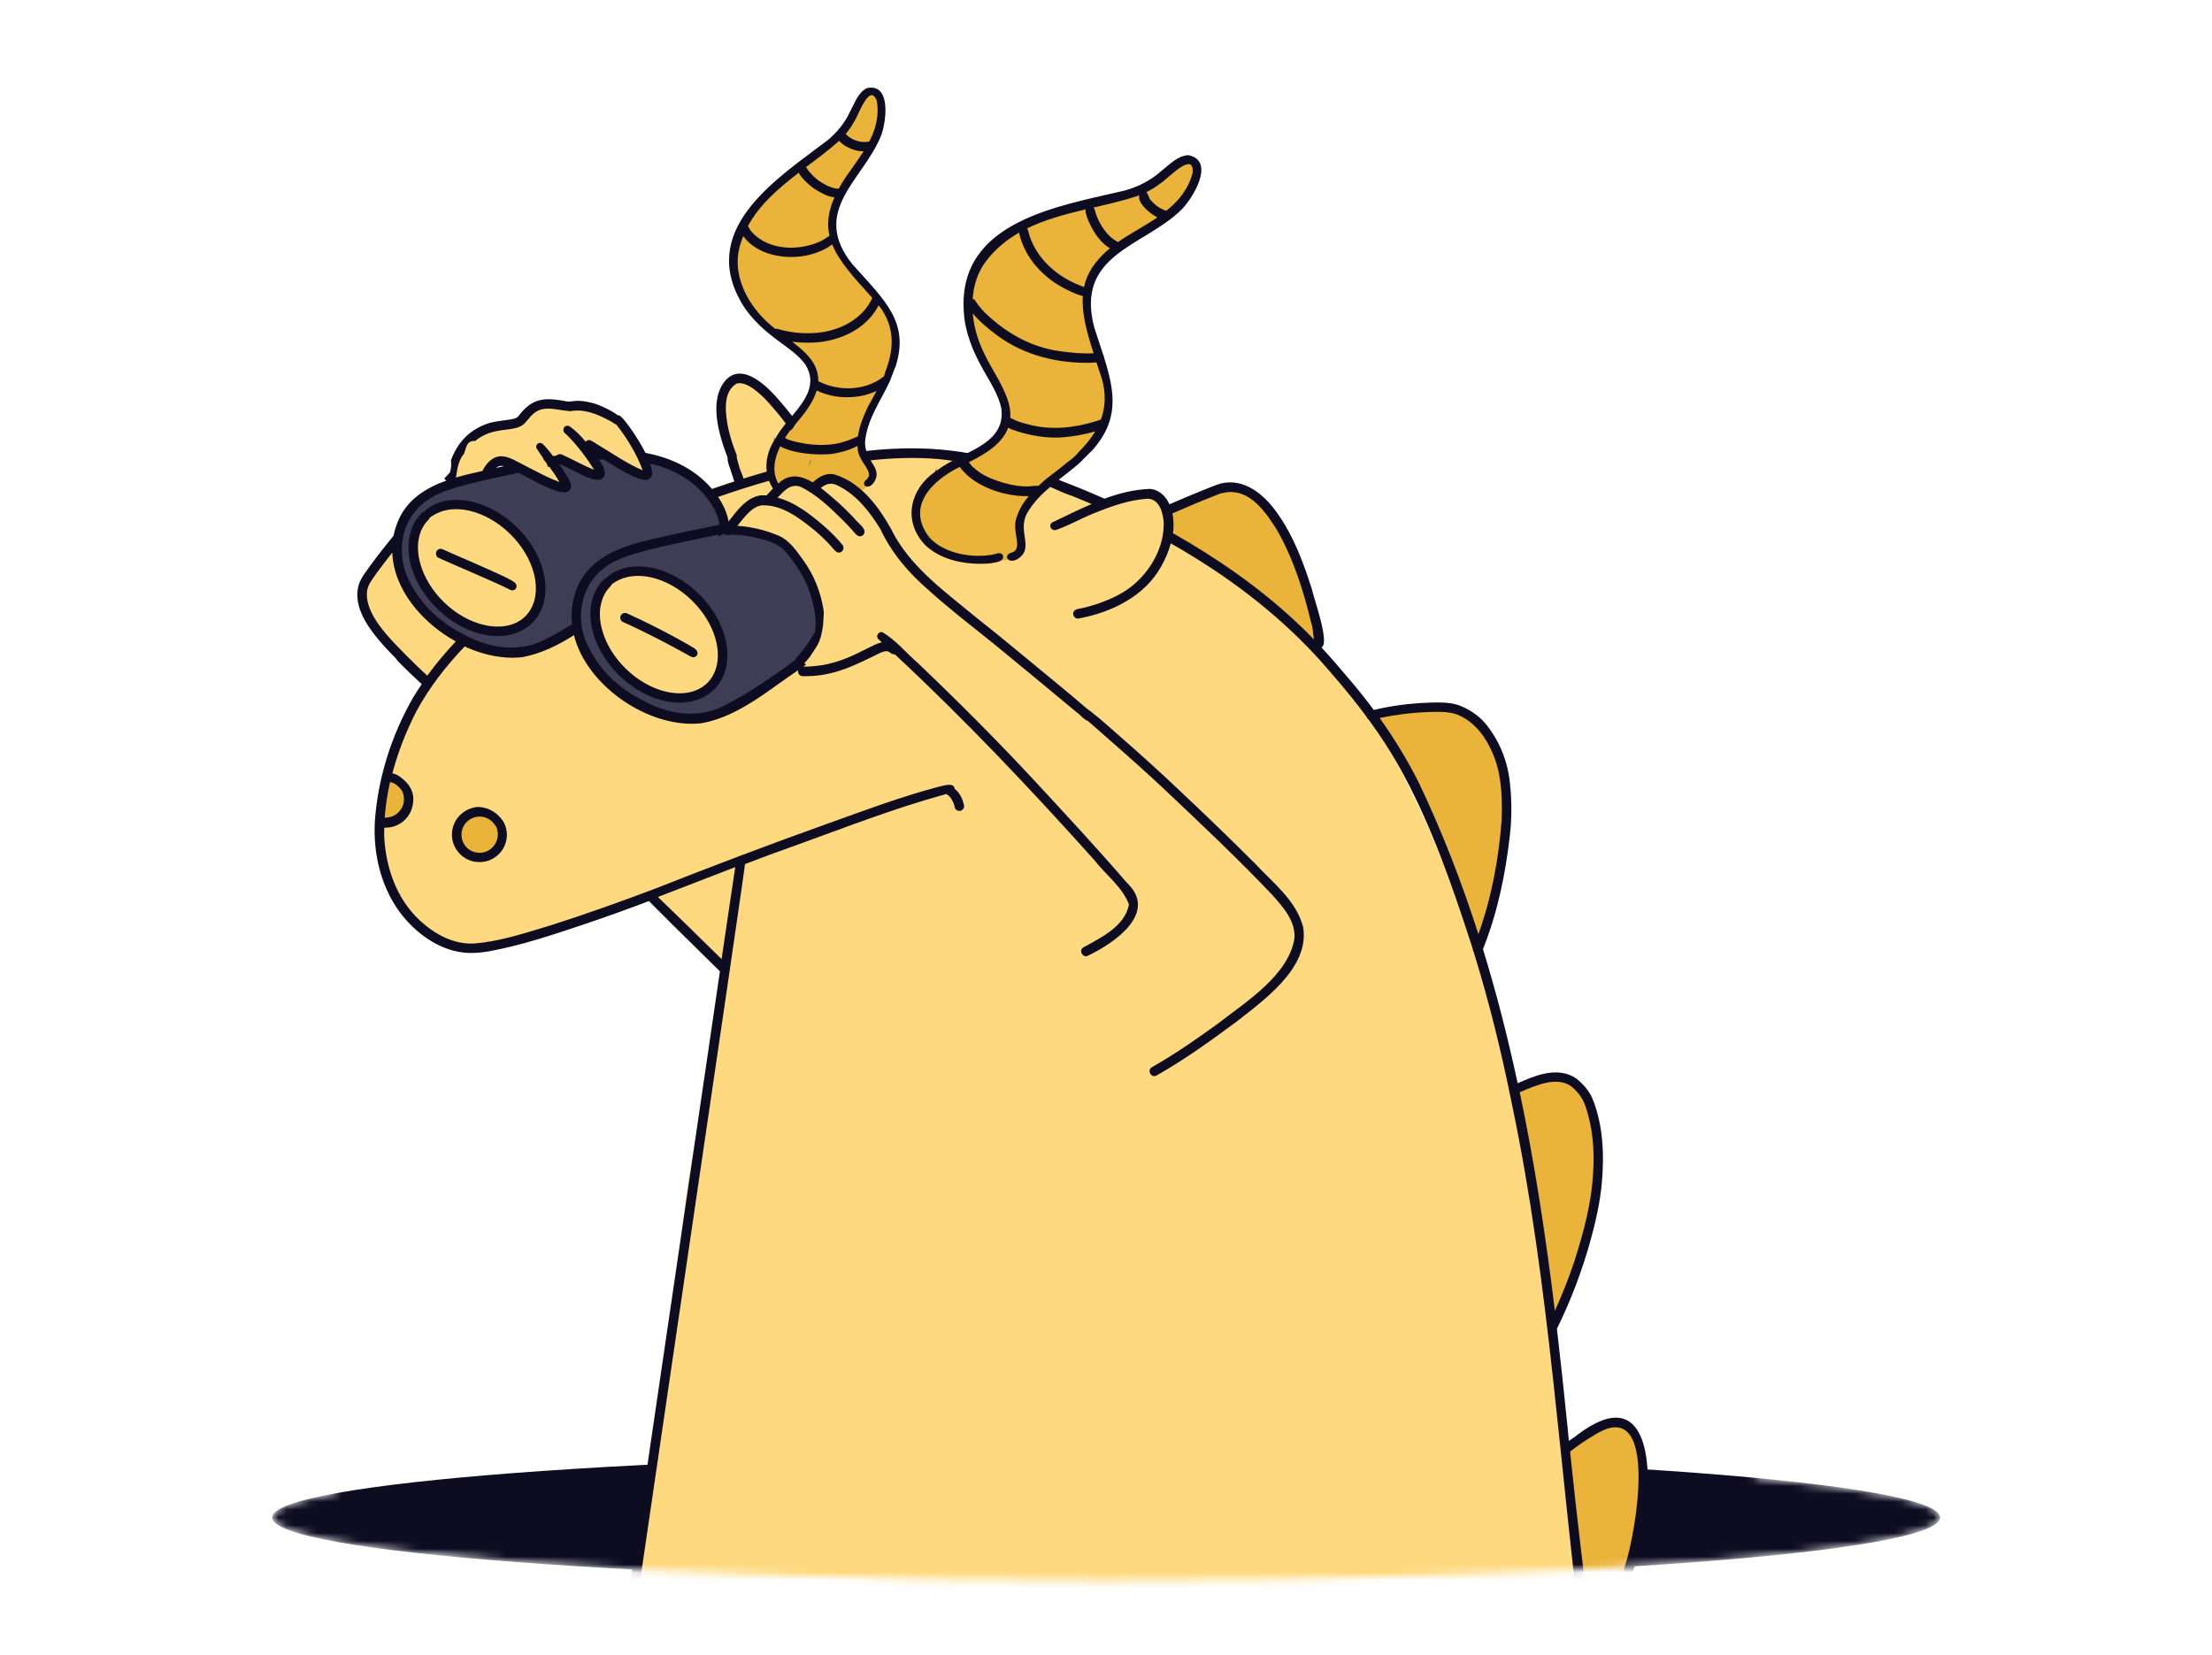 <svg width="282" height="211" viewBox="0 0 282 211" fill="none" xmlns="http://www.w3.org/2000/svg">
    <mask id="mask0_5451_2009" style="mask-type:luminance" maskUnits="userSpaceOnUse" x="34" y="-10" width="214" height="212">
        <path d="M42.801 190.387C42.763 190.168 42.738 189.949 42.738 189.717V-6.221C42.738 -8.287 44.431 -9.977 46.499 -9.977H220.009C222.078 -9.977 223.77 -8.287 223.77 -6.221V188.421C238.513 189.805 247.345 191.557 247.345 193.473C247.345 197.917 199.738 201.522 141.017 201.522C82.297 201.522 34.69 197.917 34.69 193.473C34.69 192.377 37.58 191.338 42.801 190.387Z" fill="white"/>
    </mask>
    <g mask="url(#mask0_5451_2009)">
        <path d="M141.018 201.562C82.294 201.562 34.69 197.958 34.69 193.513C34.69 189.067 82.294 185.464 141.018 185.464C199.741 185.464 247.345 189.067 247.345 193.513C247.345 197.958 199.741 201.562 141.018 201.562Z" fill="#0D0C21"/>
        <path d="M54.215 86.875C53.708 86.687 50.793 83.388 49.872 82.287C45.791 77.204 44.381 75.17 49.646 70.2C50.53 69.781 50.781 70.845 50.9 71.49C51.169 72.541 51.439 73.524 51.877 74.563C52.862 76.704 54.379 78.575 56.297 79.958C56.698 80.259 57.143 80.565 57.613 80.835C57.839 80.922 58.077 81.066 58.202 81.254C58.766 80.622 59.349 80.002 59.957 79.407C57.45 78.481 55.519 76.303 54.184 74.056C52.862 71.84 52.122 68.879 53.407 66.488C54.391 64.73 56.673 64.486 58.497 64.548C61.223 64.748 63.461 64.799 68.557 72.522C72.306 69.931 75.477 68.304 79.533 66.238C83.256 64.429 87.268 63.365 91.198 62.113C92.295 61.782 93.379 61.419 94.464 61.062C94.257 60.674 94.188 60.142 94.044 59.672C93.354 57.225 92.182 54.865 92.201 52.274C92.151 50.653 92.972 48.155 95.015 48.593C97.002 49.313 99.29 51.779 100.594 53.444C100.813 53.801 101.252 54.12 101.171 54.583C101.083 55.034 100.481 55.178 100.18 54.84C99.271 56.042 98.632 57.413 98.156 58.846C98.03 59.253 97.88 59.672 97.679 60.048C99.058 59.647 100.45 59.303 101.873 59.078C106.731 58.427 113.97 57.431 118.878 57.757C121.599 58.064 121.994 58.996 124.601 59.816C127.083 60.517 129.34 61.982 131.847 62.545C134.869 61.118 136.617 63.221 139.507 63.734C140.435 63.928 141.494 63.953 142.459 63.897C144.058 63.809 146.684 62.251 148.007 63.509C149.166 64.504 148.383 66.895 148.84 68.228C149.122 68.804 149.824 68.923 150.332 69.236C152.432 70.388 154.331 71.871 156.231 73.33C162.668 78.475 169.174 83.783 174.013 90.518C177.279 95.031 179.548 100.151 181.943 105.152C184.701 111.549 187.202 118.071 189.145 124.768C190.411 129.331 196.698 153.923 198.14 173.671C199.644 185.72 201.437 197.738 202.22 209.862C202.785 215.62 77.696 225.222 77.897 224.302C79.733 214.488 80.592 204.517 82.473 194.708C81.94 194.245 82.316 192.593 82.347 191.898C82.717 188.274 83.212 184.662 83.839 181.076C84.754 176.388 85.538 171.681 86.277 166.968C86.202 166.623 86.215 166.217 86.246 165.929C86.309 164.62 86.415 163.312 86.503 162.004C86.967 154.261 88.296 146.594 89.938 139.02C91.417 132.054 92.74 122.139 92.401 122.502C91.355 123.46 89.054 120.349 88.264 119.66C86.929 118.233 85.469 116.919 84.203 115.429C82.178 113.051 75.879 116.587 71.466 117.833C68.081 118.847 58.842 123.253 53.551 118.114C51.163 115.799 49.326 112.819 48.618 109.583C47.966 106.003 48.493 102.329 49.558 98.861C49.558 97.384 52.567 89.216 54.197 86.875H54.215Z" fill="#FED980"/>
        <path d="M81.846 60.104C81.301 60.311 80.787 59.841 80.304 59.647C79.489 59.234 78.668 58.827 77.872 58.389C77.809 58.351 77.759 58.308 77.715 58.264C76.744 57.732 75.81 57.093 74.863 56.561C75.001 57.1 75.465 57.719 75.503 58.295C75.597 58.376 75.678 58.483 75.728 58.62C76.142 59.121 76.167 59.929 75.384 60.004C74.293 59.854 73.284 59.284 72.243 58.927C72.143 58.883 72.061 58.827 72.005 58.764C71.573 58.571 71.159 58.376 70.77 58.251C70.789 58.883 71.253 59.403 71.272 60.035C71.272 60.11 71.272 60.173 71.253 60.242C71.378 60.398 71.504 60.561 71.598 60.742C71.798 61.174 71.472 61.681 71.002 61.694C70.288 61.681 69.636 61.306 68.965 61.08C67.924 60.692 66.903 60.242 65.925 59.722C65.68 59.584 65.593 59.372 65.612 59.165C64.828 58.827 64.038 58.52 63.205 58.345C61.706 59.303 62.126 60.655 59.519 61.318C56.949 61.625 58.058 57.732 59.005 56.636C60.196 55.09 62.358 55.178 64.126 54.583C64.985 54.302 65.812 53.92 66.564 53.413C67.58 52.687 68.595 51.81 69.924 51.836C70.626 51.81 71.322 51.892 72.024 51.904C72.663 52.023 73.81 51.61 74.036 52.455C74.381 51.948 75.095 52.174 75.591 52.286C77.552 52.768 79.207 54.026 80.48 55.553C81.163 56.261 82.341 57.932 81.89 58.777C82.26 59.146 82.404 59.847 81.852 60.104H81.846Z" fill="#FED980"/>
        <path d="M182.569 95.488C182.093 95.857 181.429 95.037 181.93 94.661C182.413 94.273 183.052 95.112 182.569 95.488Z" fill="#FED980"/>
        <path d="M75.333 77.617C75.935 77.029 76.167 76.165 76.643 75.477C77.151 74.632 77.815 73.849 78.68 73.361C79.508 72.867 80.636 72.867 81.526 72.892C85.362 72.923 89.274 75.433 91.129 78.732C91.844 80.058 92.358 81.598 92.107 83.119C91.787 84.715 91.236 86.387 90.082 87.576C88.96 88.665 87.205 88.383 85.763 88.427H85.82C82.303 88.44 78.981 86.387 77.257 83.376C76.286 81.586 76.355 79.389 75.333 77.624V77.617ZM53.608 74.313C52.924 72.954 52.724 71.339 52.686 69.875C52.83 68.003 53.789 66.032 55.513 65.155C57.481 64.198 59.895 64.31 61.838 65.268C63.649 66.182 65.492 67.252 66.739 68.886C67.999 70.732 68.858 72.91 68.664 75.176C68.651 75.909 68.432 76.685 68.695 77.392C66.42 79.038 66.031 80.559 62.791 80.359C60.114 80.278 58.039 78.707 56.134 77.067C55.2 76.253 54.234 75.408 53.614 74.313H53.608ZM52.36 64.88C50.718 67.158 50.329 70.15 50.962 72.848C51.821 75.777 53.783 78.344 56.234 80.146C58.835 82.093 62.057 83.651 65.392 83.151C67.51 82.838 69.535 82.08 71.459 81.16C71.904 80.947 72.374 80.716 72.738 80.371C73.039 80.052 73.24 79.727 73.359 79.414C73.522 81.054 74.656 82.894 75.377 84.058C78.254 88.59 83.444 91.907 88.941 91.413C91.48 91.231 93.705 89.892 95.799 88.558C97.598 87.432 99.365 86.255 101.02 84.922C102.606 83.726 103.998 82.105 104.317 80.09C104.637 77.373 103.759 74.607 102.274 72.347C101.478 71.114 100.581 69.919 99.372 69.067C96.701 67.121 93.198 67.446 90.189 68.31C88.177 68.805 86.114 69.074 84.096 69.543C81.977 70.094 79.765 70.482 77.784 71.446C76.223 72.222 73.797 75.583 73.954 77.311C73.697 77.605 73.534 77.93 73.44 78.281C73.44 78.256 73.428 78.231 73.421 78.212C73.848 76.434 74.324 74.763 75.383 73.249C75.809 72.541 76.455 72.009 77.189 71.646C79.646 70.544 82.253 69.825 84.811 68.986C86.434 68.51 87.945 68.216 89.575 67.903C90.195 67.79 90.816 67.665 91.436 67.578C91.587 67.559 91.743 67.534 91.862 67.434C92.069 67.277 92.132 66.971 92.019 66.739C92.013 66.557 91.975 66.376 91.938 66.219C91.336 63.91 89.643 62.026 87.688 60.73C86.49 59.948 85.237 59.178 83.87 58.733C83.501 58.664 83.074 58.715 82.842 59.046C82.542 59.459 82.786 59.992 82.635 60.436C81.194 60.567 79.276 59.253 77.985 58.614C77.496 58.32 76.769 57.863 76.311 58.445C75.546 59.309 78.336 61.368 75.922 60.624C74.543 60.135 73.403 59.466 72.099 58.909C71.528 58.514 70.695 58.921 71.002 59.654C71.459 60.436 72.726 61.068 72.732 62.051C71.942 62.67 70.883 61.85 70.062 61.619C68.588 61.112 67.166 60.342 65.611 60.123C63.474 60.06 61.411 60.855 59.368 61.394C56.917 62.195 54.084 62.808 52.379 64.886L52.36 64.88Z" fill="#3F3D56"/>
        <path d="M86.29 74.995C86.979 74.788 87.945 75.978 88.415 76.428C89.643 77.104 90.157 78.631 90.728 79.839C92.602 83.939 91.662 88.202 86.685 88.928C81.933 89.873 75.784 83.238 75.841 78.688C76.01 72.648 82.178 71.239 86.29 74.989V74.995Z" fill="#FED980"/>
        <path d="M62.27 65.644C63.455 66.201 64.439 67.096 65.323 68.041C65.799 68.348 66.119 68.842 66.432 69.299C66.671 69.587 66.896 69.888 67.122 70.188C67.247 70.363 67.279 70.582 67.21 70.77C68.244 73.155 69.046 76.316 67.692 78.713C66.746 80.109 64.947 80.622 63.336 80.678C61.029 80.76 59.048 79.264 57.318 77.906C53.852 75.22 50.749 70.025 53.833 65.951C55.996 63.516 59.681 64.48 62.27 65.644Z" fill="#FED980"/>
        <path d="M199.983 185.276C200.008 185.195 200.045 185.113 200.108 185.032C202.032 183.354 205.599 179.937 207.937 182.703C209.191 184.243 209.485 186.34 209.667 188.255C209.968 191.804 209.197 195.322 208.031 198.658C207.103 201.431 206.013 204.141 204.96 206.864C204.809 207.246 204.665 207.621 204.508 208.003C204.301 208.404 204.239 208.973 203.806 209.199C203.744 209.23 203.675 209.242 203.612 209.249C203.631 210.037 203.555 210.707 203.242 210.882C203.148 210.932 203.06 210.957 202.979 210.957C202.628 210.957 202.358 210.563 202.415 210.194C202.415 209.499 202.383 208.804 202.321 208.11C201.957 204.204 201.28 200.336 200.96 196.43C200.754 194.358 200.515 192.292 200.296 190.221C200.158 188.844 200.02 187.467 199.926 186.083C199.882 185.814 199.87 185.507 199.989 185.282L199.983 185.276Z" fill="#EAB339"/>
        <path d="M193.959 138.795C194.868 138.432 195.808 138.125 196.779 137.956C198.184 137.737 199.813 137.593 200.973 138.582C203.436 140.798 204.232 144.366 204.326 147.558C204.207 152.177 202.715 156.647 201.249 160.984C200.754 162.405 200.265 163.826 199.744 165.234C199.381 165.985 199.287 167.106 198.422 167.462C198.359 167.475 198.296 167.481 198.24 167.481C197.149 167.481 197.438 165.084 197.287 164.302C197.143 162.023 196.974 159.745 196.566 157.498C195.958 154.118 195.432 150.725 194.742 147.364C194.285 144.898 193.633 142.444 193.382 139.947C192.874 139.421 193.426 138.92 193.971 138.783L193.959 138.795Z" fill="#EAB339"/>
        <path d="M177.298 90.743C178.928 90.368 180.651 90.349 182.319 90.455C186.048 90.537 188.806 92.051 190.511 95.425C193.996 102.01 191.621 112.45 189.151 119.129C188.888 119.423 188.649 119.542 188.436 119.542C187.49 119.542 186.995 117.157 186.725 116.387C186.418 115.304 186.123 114.221 185.76 113.151C183.115 105.865 180.05 98.667 175.655 92.245C175.399 92.195 175.242 91.939 175.229 91.695C175.279 90.856 176.684 90.95 177.298 90.731V90.743Z" fill="#EAB339"/>
        <path d="M149.129 65.769C149.53 65.024 150.514 64.73 151.185 64.254C152.457 63.503 153.824 62.839 155.272 62.539C156.977 62.27 158.675 63.008 160.054 63.96C162.129 65.312 163.521 67.421 164.486 69.662C165.232 71.439 169.112 80.428 167.946 81.636C167.808 81.748 167.652 81.798 167.495 81.798C166.536 81.798 165.295 80.002 164.637 79.508C162.493 77.404 160.073 75.439 157.641 73.662C155.335 71.959 152.859 70.513 150.32 69.186C149.731 68.898 149.261 68.422 148.985 67.828C148.772 67.227 148.233 66.031 149.129 65.775V65.769Z" fill="#EAB339"/>
        <path d="M123.993 57.901C125.171 57.256 126.344 56.58 127.296 55.623C130.919 52.03 125.635 46.897 124.256 43.361C122.388 39.524 122.589 34.147 126.287 31.475C126.506 31.312 126.732 31.155 126.958 30.999C127.202 30.767 127.453 30.542 127.723 30.335C129.728 28.802 132.211 28.057 134.58 27.275C136.348 26.799 138.078 26.142 139.883 25.854C140.102 25.829 140.372 25.797 140.566 25.948C140.61 25.979 140.648 26.017 140.679 26.06C140.98 25.973 141.274 25.879 141.575 25.785C143.92 25.134 146.214 24.245 148.163 22.756C148.752 22.317 149.316 21.854 149.868 21.378C150.263 21.09 150.608 20.621 151.09 20.502C151.88 19.889 152.319 21.166 152.281 21.798C152.476 24.37 150.42 26.198 148.558 27.631C146.822 28.971 145.073 30.285 143.255 31.518C140.416 33.171 137.896 35.668 138.372 39.236C139.331 46.997 145.261 53.069 136.855 59.109C135.188 60.386 133.577 61.719 132.135 63.259C130.719 64.586 129.835 66.251 129.847 68.229C129.866 70.538 130.029 71.214 127.422 71.54C126.732 71.627 126.036 71.677 125.341 71.677C124.532 71.677 123.73 71.609 122.94 71.433C121.21 71.027 119.611 70.119 118.314 68.93C116.471 67.465 116.327 64.73 117.618 62.858C119.116 60.561 121.686 59.253 123.999 57.913L123.993 57.901Z" fill="#EAB339"/>
        <path d="M99.509 23.481C101.703 21.14 104.75 19.82 106.906 17.422C107.752 16.509 108.341 15.495 108.899 14.368C109.2 13.761 109.501 13.154 109.933 12.628C110.19 12.352 110.441 11.952 110.842 11.902C111.795 11.101 112.309 12.797 112.34 13.535C112.51 15.438 111.632 17.228 110.736 18.849C109.244 21.629 107.226 24.389 106.273 27.468C105.602 29.734 106.755 32.044 108.153 33.784C110.673 36.676 114.29 39.636 113.995 43.849C113.619 47.479 111.745 50.696 110.36 54.008C109.977 54.915 110.04 55.923 110.178 56.88C110.266 58.026 110.93 59.027 111.037 60.16C111.074 60.974 110.849 61.894 110.153 62.382C109.858 62.595 109.589 62.683 109.332 62.683C108.755 62.683 108.241 62.251 107.721 61.825C107.119 61.331 106.498 60.83 105.746 60.999C105.119 61.074 104.612 61.481 104.022 61.656C103.602 61.756 103.233 61.569 102.863 61.381C102.499 61.193 102.136 61.012 101.709 61.105C101.033 61.199 100.506 61.7 99.842 61.794C97.673 61.606 98.387 58.652 99.014 57.319C99.773 55.835 100.669 54.414 101.628 53.056C103.345 50.753 105.207 48.017 102.819 45.426C101.39 43.686 99.19 42.854 97.635 41.232C94.915 38.679 92.552 34.785 93.674 30.948C94.576 27.775 97.29 25.722 99.509 23.462V23.481Z" fill="#EAB339"/>
        <path d="M61.8 103.593C61.944 103.605 62.076 103.68 62.17 103.787C62.947 103.668 63.449 104.594 63.731 105.189C64.452 106.697 63.988 108.869 62.276 109.445C62.07 109.502 61.863 109.527 61.65 109.527C60.534 109.527 59.424 108.788 58.848 107.868C58.472 107.173 58.284 106.322 58.516 105.546C58.948 104.2 60.421 103.386 61.8 103.593Z" fill="#EAB339"/>
        <path d="M48.938 102.842C48.982 102.11 49.076 101.384 49.189 100.664C49.208 100.526 49.277 100.407 49.364 100.313C49.07 100.126 49.089 99.656 49.396 99.481C50.198 99.162 51.107 100.113 51.508 100.733C52.392 102.085 52.198 104.57 50.386 105.002C50.305 105.014 50.223 105.02 50.148 105.02C49.101 105.02 48.832 103.725 48.938 102.836V102.842Z" fill="#EAB339"/>
        <path d="M103.327 58.89C103.252 59.116 103.183 59.341 103.108 59.566C103.176 59.285 103.252 59.003 103.327 58.721C103.346 58.721 103.365 58.715 103.383 58.709C103.365 58.759 103.352 58.809 103.333 58.859C103.333 58.859 103.333 58.871 103.333 58.878V58.89H103.327Z" fill="#0D0C21"/>
        <path d="M75.891 68.68C75.891 68.68 75.873 68.692 75.866 68.692C75.879 68.692 75.885 68.68 75.897 68.673L75.891 68.68Z" fill="#0D0C21"/>
        <path d="M75.904 68.673C75.904 68.673 75.892 68.679 75.886 68.685C75.886 68.685 75.891 68.685 75.898 68.685L75.904 68.673Z" fill="#0D0C21"/>
        <path d="M62.59 109.621C62.132 109.834 61.631 109.934 61.136 109.934C60.885 109.934 60.628 109.909 60.377 109.859H60.371C60.371 109.859 60.352 109.859 60.339 109.852C60.252 109.834 60.139 109.802 60.026 109.765C59.581 109.615 59.167 109.383 58.816 109.076C58.446 108.751 58.158 108.363 57.945 107.918C57.826 107.668 57.738 107.399 57.682 107.13C57.475 106.066 57.757 104.908 58.497 104.1C58.866 103.693 59.312 103.368 59.825 103.161C60.239 102.999 60.69 102.873 61.136 102.911C63.242 103.08 64.176 104.764 64.251 104.92C64.577 105.571 64.702 106.322 64.57 107.042C64.47 107.587 64.263 108.106 63.925 108.544C63.574 109.007 63.116 109.377 62.583 109.621H62.59ZM63.423 105.928C63.398 105.822 63.373 105.715 63.342 105.615C63.166 105.189 62.772 104.801 62.69 104.726C62.615 104.657 62.533 104.595 62.452 104.538C62.377 104.488 62.295 104.438 62.207 104.394C62.113 104.351 62.019 104.307 61.925 104.269C61.819 104.232 61.718 104.2 61.612 104.182C61.512 104.163 61.411 104.15 61.311 104.138C61.211 104.138 61.11 104.132 61.01 104.138C60.904 104.144 60.803 104.157 60.703 104.175C60.609 104.194 60.515 104.219 60.421 104.25C60.321 104.282 60.227 104.326 60.133 104.369C60.051 104.413 59.97 104.457 59.888 104.507C59.807 104.563 59.725 104.62 59.65 104.682C59.575 104.751 59.499 104.82 59.424 104.895C59.362 104.964 59.299 105.039 59.249 105.114C59.192 105.202 59.136 105.29 59.086 105.383C59.042 105.471 59.004 105.559 58.967 105.653C58.935 105.753 58.904 105.853 58.879 105.953C58.86 106.059 58.841 106.16 58.835 106.266C58.829 106.372 58.829 106.473 58.835 106.579C58.841 106.679 58.854 106.779 58.873 106.879C58.892 106.979 58.923 107.08 58.954 107.186C58.986 107.274 59.017 107.355 59.054 107.436C59.098 107.53 59.148 107.618 59.205 107.712C59.261 107.793 59.318 107.868 59.38 107.943C59.443 108.012 59.512 108.081 59.581 108.15C59.656 108.219 59.731 108.281 59.813 108.338C59.894 108.394 59.976 108.444 60.057 108.488C60.151 108.538 60.245 108.576 60.346 108.613C60.446 108.651 60.546 108.676 60.647 108.701C60.747 108.72 60.847 108.738 60.954 108.745C61.06 108.751 61.173 108.751 61.28 108.745C61.38 108.738 61.48 108.726 61.581 108.707C61.681 108.688 61.775 108.663 61.875 108.632C61.963 108.601 62.057 108.563 62.138 108.526C62.226 108.482 62.314 108.432 62.402 108.375C62.477 108.325 62.552 108.269 62.621 108.213C62.703 108.137 62.784 108.062 62.859 107.981C62.928 107.906 62.991 107.825 63.047 107.743C63.104 107.662 63.154 107.574 63.204 107.486C63.248 107.393 63.292 107.299 63.329 107.205C63.361 107.105 63.386 107.005 63.411 106.911C63.43 106.804 63.448 106.692 63.461 106.585C63.461 106.472 63.467 106.366 63.461 106.253C63.455 106.147 63.436 106.047 63.423 105.94V105.928Z" fill="#0D0C21"/>
        <path d="M53.883 75.383C52.95 73.956 52.279 72.322 52.116 70.62C52.009 69.549 52.103 68.448 52.479 67.434C52.761 66.683 53.194 65.982 53.764 65.418C53.852 65.331 53.959 65.281 54.065 65.256C54.184 65.13 54.316 65.018 54.454 64.911C54.924 64.542 55.463 64.273 56.027 64.079C57.908 63.447 60.02 63.76 61.819 64.504C63.587 65.243 65.16 66.395 66.445 67.803C66.445 67.803 66.457 67.816 66.464 67.822C66.47 67.834 66.483 67.841 66.489 67.853C66.658 68.041 66.834 68.248 67.003 68.454C68.137 69.875 68.996 71.54 69.366 73.324C69.736 75.108 69.567 77.048 68.545 78.594C67.849 79.645 66.802 80.397 65.611 80.785C64.533 81.141 63.374 81.192 62.252 81.029C61.832 80.966 61.412 80.879 61.01 80.766C59.707 80.397 58.472 79.777 57.369 78.995C55.996 78.018 54.811 76.791 53.89 75.383H53.883ZM59.857 79.051C60.264 79.239 60.684 79.401 61.111 79.533C61.456 79.639 61.806 79.721 62.157 79.79C62.508 79.846 62.859 79.883 63.211 79.902C63.493 79.908 63.769 79.902 64.05 79.877C64.289 79.852 64.527 79.815 64.759 79.764C64.972 79.714 65.185 79.652 65.392 79.577C65.586 79.508 65.768 79.427 65.95 79.333C66.113 79.245 66.269 79.151 66.42 79.051C66.564 78.951 66.702 78.838 66.834 78.719C66.965 78.6 67.091 78.469 67.203 78.337C67.323 78.193 67.442 78.043 67.542 77.88C67.642 77.718 67.742 77.549 67.824 77.374C67.912 77.179 67.993 76.979 68.062 76.773C68.131 76.547 68.188 76.316 68.231 76.084C68.275 75.827 68.3 75.564 68.313 75.302C68.319 75.001 68.313 74.701 68.288 74.4C68.257 74.056 68.2 73.718 68.125 73.38C68.037 73.011 67.93 72.641 67.799 72.285C67.648 71.878 67.473 71.484 67.279 71.102C67.053 70.676 66.802 70.257 66.533 69.862C66.232 69.43 65.906 69.024 65.555 68.629C65.185 68.229 64.796 67.847 64.383 67.49C63.981 67.152 63.562 66.839 63.123 66.551C62.697 66.276 62.258 66.032 61.8 65.813C61.386 65.619 60.954 65.45 60.522 65.312C60.145 65.199 59.769 65.105 59.387 65.037C59.067 64.987 58.748 64.949 58.422 64.936C58.121 64.924 57.82 64.936 57.525 64.961C57.281 64.987 57.036 65.024 56.798 65.08C56.579 65.13 56.359 65.199 56.146 65.274C55.946 65.35 55.751 65.437 55.563 65.531C55.363 65.637 55.168 65.75 54.98 65.882C54.911 65.925 54.849 65.975 54.78 66.025C54.755 66.113 54.705 66.201 54.636 66.27C54.554 66.351 54.479 66.432 54.404 66.514C54.278 66.658 54.166 66.814 54.059 66.971C53.952 67.133 53.858 67.309 53.771 67.484C53.677 67.684 53.595 67.891 53.532 68.104C53.464 68.329 53.413 68.554 53.37 68.786C53.326 69.036 53.3 69.293 53.288 69.549C53.282 69.85 53.288 70.157 53.313 70.457C53.351 70.795 53.401 71.127 53.476 71.459C53.564 71.828 53.67 72.191 53.796 72.548C53.953 72.973 54.134 73.38 54.341 73.781C54.567 74.206 54.811 74.613 55.081 75.007C55.375 75.433 55.701 75.84 56.046 76.222C56.416 76.629 56.811 77.004 57.224 77.361C57.638 77.711 58.077 78.037 58.535 78.331C58.961 78.6 59.4 78.844 59.851 79.057L59.857 79.051Z" fill="#0D0C21"/>
        <path d="M77.251 73.743C77.37 73.618 77.502 73.505 77.64 73.399C78.11 73.03 78.649 72.76 79.213 72.567C81.094 71.934 83.206 72.247 85.005 72.992C86.773 73.731 88.346 74.882 89.631 76.291C89.631 76.291 89.644 76.303 89.65 76.309C89.662 76.322 89.669 76.328 89.675 76.341C89.844 76.529 90.02 76.735 90.189 76.942C91.323 78.362 92.182 80.028 92.552 81.811C92.922 83.595 92.752 85.536 91.731 87.082C91.035 88.133 89.988 88.884 88.797 89.272C87.719 89.629 86.56 89.679 85.438 89.516C85.018 89.454 84.598 89.366 84.197 89.254C82.893 88.884 81.658 88.265 80.555 87.482C79.182 86.506 77.997 85.279 77.076 83.871C76.142 82.444 75.471 80.81 75.308 79.107C75.202 78.037 75.296 76.935 75.672 75.921C75.954 75.17 76.386 74.469 76.957 73.906C77.044 73.818 77.151 73.768 77.258 73.743H77.251ZM76.555 77.28C76.518 77.53 76.487 77.787 76.48 78.043C76.474 78.344 76.48 78.65 76.505 78.951C76.537 79.289 76.593 79.621 76.668 79.952C76.756 80.322 76.863 80.685 76.988 81.041C77.145 81.467 77.326 81.88 77.533 82.281C77.759 82.706 78.004 83.113 78.279 83.508C78.574 83.933 78.9 84.34 79.245 84.722C79.614 85.129 80.009 85.504 80.423 85.861C80.837 86.212 81.275 86.537 81.733 86.831C82.159 87.1 82.598 87.344 83.049 87.557C83.457 87.745 83.877 87.908 84.303 88.039C84.648 88.146 84.999 88.227 85.35 88.296C85.701 88.352 86.052 88.39 86.403 88.409C86.685 88.415 86.961 88.409 87.243 88.383C87.481 88.359 87.719 88.321 87.951 88.271C88.164 88.221 88.377 88.158 88.584 88.083C88.779 88.014 88.96 87.933 89.142 87.839C89.305 87.751 89.462 87.657 89.612 87.557C89.756 87.457 89.894 87.344 90.032 87.226C90.164 87.107 90.289 86.975 90.402 86.844C90.521 86.7 90.64 86.55 90.74 86.387C90.847 86.224 90.941 86.055 91.022 85.88C91.11 85.686 91.192 85.486 91.261 85.279C91.33 85.054 91.386 84.822 91.43 84.59C91.474 84.334 91.499 84.071 91.511 83.808C91.518 83.508 91.511 83.207 91.486 82.907C91.455 82.562 91.399 82.224 91.323 81.886C91.236 81.517 91.129 81.148 90.998 80.791C90.847 80.384 90.671 79.99 90.477 79.608C90.251 79.183 90.001 78.763 89.731 78.369C89.43 77.937 89.104 77.53 88.753 77.136C88.384 76.735 87.995 76.353 87.581 75.996C87.18 75.659 86.76 75.346 86.321 75.058C85.895 74.782 85.456 74.538 84.999 74.319C84.585 74.125 84.153 73.956 83.72 73.818C83.344 73.706 82.968 73.612 82.585 73.543C82.529 73.537 82.473 73.524 82.416 73.518C82.153 73.48 81.89 73.455 81.62 73.443C81.319 73.43 81.025 73.443 80.724 73.468C80.479 73.493 80.235 73.53 79.997 73.581C79.777 73.631 79.558 73.699 79.345 73.775C79.144 73.85 78.95 73.937 78.756 74.031C78.555 74.138 78.361 74.25 78.173 74.382C78.104 74.432 78.041 74.475 77.972 74.526C77.947 74.613 77.897 74.701 77.828 74.77C77.746 74.851 77.671 74.933 77.596 75.014C77.471 75.158 77.358 75.314 77.251 75.471C77.145 75.633 77.051 75.809 76.969 75.984C76.875 76.184 76.794 76.391 76.731 76.604C76.662 76.829 76.612 77.054 76.568 77.286L76.555 77.28Z" fill="#0D0C21"/>
        <path d="M79.966 78.231C82.228 79.264 84.454 80.378 86.629 81.58C87.049 81.811 87.462 82.043 87.87 82.287C88.252 82.556 88.873 82.731 88.929 83.263C88.935 83.564 88.691 83.814 88.39 83.814C88.045 83.789 87.769 83.539 87.469 83.395C86.484 82.844 85.494 82.318 84.491 81.793C82.817 80.923 81.119 80.084 79.401 79.308C79.1 79.17 78.994 78.769 79.144 78.488C79.288 78.194 79.671 78.081 79.966 78.231Z" fill="#0D0C21"/>
        <path d="M55.638 70.313C55.713 70.169 55.845 70.056 56.002 70.012C56.158 69.969 56.309 69.987 56.459 70.056C56.691 70.163 56.923 70.263 57.155 70.369C57.719 70.613 58.352 70.889 58.992 71.17C59.167 71.246 59.336 71.321 59.512 71.396C59.6 71.433 59.681 71.471 59.769 71.508C59.788 71.515 59.813 71.527 59.831 71.533C59.863 71.546 59.888 71.558 59.919 71.571C60.358 71.765 60.791 71.953 61.229 72.147C61.286 72.172 61.342 72.197 61.392 72.222C61.411 72.228 61.43 72.241 61.449 72.247C62.282 72.616 63.122 72.986 63.95 73.374C64.332 73.555 64.721 73.743 65.091 73.95C65.442 74.144 65.937 74.394 65.843 74.876C65.805 75.057 65.661 75.208 65.485 75.258C65.435 75.27 65.385 75.283 65.335 75.283C65.128 75.283 64.934 75.157 64.752 75.07C63.95 74.669 63.135 74.306 62.314 73.95C61.837 73.743 61.361 73.53 60.891 73.323C60.891 73.323 60.878 73.323 60.872 73.317C60.621 73.211 60.371 73.098 60.12 72.986L60.095 72.973C60.095 72.973 60.051 72.954 60.032 72.948C60.026 72.948 60.013 72.942 60.007 72.936C59.995 72.929 59.976 72.923 59.963 72.917L59.925 72.898C59.888 72.879 59.85 72.867 59.813 72.848C59.8 72.848 59.775 72.829 59.744 72.817C58.484 72.266 57.186 71.721 55.908 71.139C55.607 71.001 55.5 70.601 55.651 70.319L55.638 70.313Z" fill="#0D0C21"/>
        <path d="M50.568 84.065C49.094 82.575 47.634 81.029 46.568 79.207C45.634 77.593 45.095 75.54 46.067 73.806C46.405 73.211 46.819 72.66 47.22 72.109C48.173 70.808 49.163 69.549 50.172 68.31C50.31 67.609 50.536 66.908 50.849 66.207C52.028 63.628 54.347 62.201 56.898 61.287C56.811 61.2 56.723 61.112 56.635 61.025C56.88 60.768 57.118 60.511 57.356 60.255C57.356 60.248 57.356 60.242 57.362 60.23C57.362 60.217 57.368 60.205 57.375 60.186C57.4 60.104 57.419 60.017 57.437 59.929C57.437 59.904 57.45 59.873 57.456 59.848C57.469 59.785 57.481 59.716 57.487 59.654C57.487 59.629 57.494 59.604 57.5 59.579C57.513 59.491 57.519 59.403 57.519 59.322C57.519 59.297 57.519 59.278 57.519 59.253C57.519 59.184 57.519 59.115 57.519 59.047C57.519 59.015 57.519 58.99 57.519 58.959C57.513 58.884 57.5 58.802 57.487 58.727C57.487 58.715 57.487 58.709 57.487 58.696C58.052 57.156 59.004 55.779 60.396 54.872C61.136 54.396 61.944 54.027 62.803 53.839C63.524 53.682 64.257 53.62 64.984 53.507C65.367 53.432 65.799 53.395 66.075 53.088C67.912 50.615 69.573 50.678 72.393 51.21C72.625 51.21 72.838 51.191 73.058 51.16C73.321 51.129 73.597 51.097 73.91 51.122C74.443 51.147 74.97 51.248 75.484 51.385C75.916 51.448 77.771 52.186 78.737 52.944C78.893 52.944 79.056 53.013 79.201 53.163C79.765 53.664 81.307 55.81 82.284 57.751C85.556 58.37 88.603 59.791 90.778 62.364C91.725 62.032 92.677 61.707 93.63 61.4C93.48 61.075 93.404 60.661 93.285 60.392C93.172 59.873 92.702 58.978 92.752 58.339C91.649 55.447 90.251 50.897 92.615 48.375C94.827 46.178 98.018 49.464 99.447 51.179C99.98 51.786 100.487 52.412 100.983 53.05C102.644 51.053 104.223 48.975 102.675 46.484C101.722 45.176 100.274 44.262 98.952 43.261C97.052 41.852 95.285 40.15 94.232 38.066C89.368 28.827 99.378 22.555 105.489 17.898C106.718 16.884 107.715 15.658 108.379 14.218C108.956 13.142 109.369 11.84 110.504 11.239C113.726 10.531 112.949 15.739 112.316 17.31C110.09 22.925 103.208 26.887 108.674 33.703C112.886 38.397 115.995 41.12 114.152 46.816C114.102 46.879 114.077 46.954 114.046 47.029C114.02 47.091 113.995 47.16 113.97 47.223C113.92 47.354 113.876 47.486 113.826 47.623C113.782 47.749 113.726 47.868 113.676 47.993C113.651 48.062 113.626 48.13 113.6 48.206C113.588 48.243 113.575 48.287 113.563 48.325C113.563 48.325 113.563 48.337 113.557 48.343C113.557 48.343 113.55 48.362 113.544 48.368C113.494 48.487 113.438 48.612 113.387 48.731C112.29 51.066 110.723 53.257 110.347 55.842C110.216 56.486 110.285 57.031 110.448 57.507C114.754 57.019 119.098 57.019 123.36 57.776C125.805 56.543 128.08 55.128 127.654 52.055C127.278 50.296 126.218 48.719 125.322 47.11C124.031 44.826 122.997 42.303 122.871 39.712C122.1 28.145 135.094 26.273 143.4 24.295C145.104 23.82 146.672 23.018 147.994 21.854C149.066 21.022 150.069 19.883 151.492 19.782C155.083 20.515 151.943 25.453 150.595 26.762C145.8 31.462 137.025 32.395 139.507 41.771C139.908 43.004 140.297 44.15 140.642 45.226C140.704 45.314 140.736 45.42 140.736 45.527C142.184 50.14 142.697 53.595 139.156 57.544C139.081 57.588 139.012 57.651 138.949 57.713C138.893 57.77 138.843 57.826 138.786 57.876C138.742 57.926 138.698 57.97 138.648 58.02C138.586 58.089 138.523 58.151 138.46 58.22C138.435 58.252 138.404 58.277 138.372 58.302C138.297 58.377 138.216 58.446 138.141 58.521C138.078 58.577 138.021 58.646 137.965 58.709C137.934 58.74 137.902 58.777 137.871 58.809C137.871 58.809 137.858 58.821 137.852 58.828C137.852 58.828 137.84 58.84 137.833 58.846C137.727 58.946 137.614 59.047 137.514 59.147C136.699 59.848 135.834 60.499 134.981 61.175C135.157 61.256 135.332 61.331 135.508 61.406C137.294 62.082 139.062 62.815 140.804 63.591C142.666 62.908 144.578 62.42 146.565 62.345C147.787 62.426 148.621 63.272 149.091 64.311C150.564 63.666 152.043 63.04 153.535 62.445C154.168 62.207 154.789 61.913 155.441 61.725L155.453 61.7C155.497 61.688 155.547 61.682 155.591 61.669C158.638 60.893 161.22 63.115 162.844 65.45C164.931 68.373 166.184 71.784 167.263 75.183C167.451 76.203 169.594 82.068 168.466 82.562C169.67 83.858 170.829 85.198 171.964 86.556C173.073 87.845 174.133 89.172 175.142 90.537C175.537 90.424 175.975 90.368 176.276 90.286C178.301 89.873 180.376 89.648 182.444 89.591C183.535 89.567 184.657 89.554 185.716 89.848C186.776 90.186 187.76 90.768 188.606 91.488C189.427 92.214 190.06 93.115 190.624 94.054C191.721 95.926 192.36 98.041 192.53 100.201C192.743 102.329 192.73 104.476 192.48 106.604C191.915 111.524 190.906 116.425 189.057 121.032C190.787 126.659 192.241 132.367 193.482 138.138C194.529 137.675 195.582 137.218 196.698 136.961C198.234 136.567 200.045 136.686 201.268 137.794C202.045 138.482 202.722 139.302 203.092 140.285C204.383 143.602 204.521 147.233 204.22 150.744C204.001 153.285 203.43 155.789 202.753 158.243C201.681 162.098 200.252 165.86 198.485 169.453C198.955 173.465 199.387 177.477 199.788 181.477C199.857 182.234 199.932 182.985 200.008 183.743C200.478 183.423 200.91 183.148 201.086 182.979C210.419 175.925 210.745 187.567 209.629 194.114C208.708 200.142 206.502 205.888 203.725 211.296C203.681 211.383 203.631 211.446 203.568 211.496C203.518 211.709 203.43 211.922 203.367 212.128C203.336 212.209 203.305 212.291 203.273 212.372C203.618 215.352 203.95 218.325 204.251 221.304C204.345 222.281 204.439 223.257 204.527 224.24C205.474 223.407 206.483 222.637 207.63 222.105C212.155 220.159 211.171 226.775 210.363 229.216C209.542 232.001 208.018 234.505 206.527 236.977C206.395 237.165 206.219 237.24 206.05 237.24C205.624 237.24 205.223 236.758 205.53 236.289C206.326 234.981 207.091 233.66 207.805 232.308C209.003 229.942 210.469 225.873 209.554 223.257C208.852 222.168 206 224.49 204.652 225.717C204.778 227.244 204.891 228.778 204.978 230.311C205.016 230.637 204.765 230.95 204.446 230.981C204.427 230.981 204.408 230.981 204.383 230.981C204.088 230.981 203.794 230.749 203.775 230.443C203.762 230.223 203.75 229.998 203.737 229.779C203.342 223.539 202.64 217.317 201.913 211.108C198.81 187.673 197.626 164.014 192.755 140.829C191.445 134.276 189.853 127.779 187.872 121.395C187.816 121.307 187.778 121.207 187.778 121.094C187.684 120.787 187.59 120.481 187.49 120.18C185.121 112.901 182.595 105.609 178.965 98.843C177.643 96.364 176.126 94.01 174.477 91.751C174.458 91.745 174.446 91.738 174.427 91.726C174.327 91.651 174.264 91.538 174.233 91.425C172.81 89.498 171.287 87.639 169.707 85.83C164.711 79.909 158.625 74.957 152 70.914C151.097 70.351 150.182 69.812 149.26 69.287C148.991 70.294 148.577 71.264 148.076 72.16C145.976 76.04 141.695 78.1 137.501 78.876C137.181 78.938 136.862 78.675 136.818 78.356C136.749 77.868 137.219 77.649 137.633 77.618C138.46 77.449 139.269 77.223 140.065 76.948C141.738 76.359 143.387 75.59 144.716 74.394C146.903 72.448 148.439 69.562 148.358 66.595C148.251 65.375 147.831 63.685 146.358 63.591C143.907 63.741 141.594 64.592 139.319 65.506C137.771 66.157 136.298 66.983 134.712 67.553C134.116 67.803 133.584 67.077 134.104 66.645C135.765 65.857 137.445 65.005 139.175 64.273C138.341 63.916 137.507 63.572 136.667 63.234C136.58 63.203 136.492 63.178 136.41 63.153C135.683 62.902 134.981 62.571 134.279 62.258C134.148 62.201 134.01 62.157 133.891 62.089C132.863 62.959 131.91 63.904 131.183 65.055C129.459 67.49 131.835 69.625 130.011 71.089C128.726 72.116 127.848 70.995 128.757 70.538C130.725 70.113 128.782 67.803 129.666 65.806C129.973 64.855 130.512 64.023 131.151 63.265C131.051 63.265 130.957 63.272 130.857 63.272C128.23 63.272 125.103 62.276 123.222 60.517C122.996 60.255 122.57 59.904 122.357 59.535C118.872 61.25 115.425 64.586 118.477 68.523C120.42 70.726 124.382 71.283 127.008 70.62C127.334 70.457 127.804 70.532 127.892 70.927C127.936 71.715 126.732 71.728 126.131 71.853C125.761 71.878 125.385 71.897 125.002 71.897C122.683 71.897 120.157 71.358 118.339 69.85C118.176 69.719 118.026 69.575 117.875 69.424C115.005 66.332 116.108 62.295 119.192 60.173C119.192 60.161 119.192 60.148 119.192 60.136C119.286 59.96 119.373 59.785 119.467 59.61C119.449 59.66 119.436 59.71 119.417 59.76C119.399 59.816 119.38 59.873 119.361 59.929C119.348 59.948 119.342 59.973 119.33 59.992C119.311 60.029 119.292 60.073 119.273 60.111C119.355 60.054 119.436 60.004 119.518 59.954C120.076 59.51 120.74 59.128 121.442 58.759C120.828 58.671 120.213 58.596 119.599 58.533C116.728 58.295 113.845 58.389 110.987 58.702C111.519 59.56 112.065 60.28 111.551 61.281C110.868 62.596 109.739 61.995 110.316 61.281C111.783 60.217 109.338 59.022 109.332 57.056C109.326 56.987 109.319 56.925 109.319 56.856C108.392 57.407 106.812 57.782 106.248 57.851C105.828 57.92 105.295 57.951 104.718 57.951C102.926 57.951 100.644 57.626 99.472 56.912C98.682 58.514 98.388 60.236 99.234 61.663C100.619 60.311 102.167 60.649 103.615 61.513C103.64 61.494 103.672 61.475 103.697 61.45C104.424 60.787 105.345 60.261 106.367 60.499C110.103 61.625 112.472 65.237 114.177 68.535C116.622 72.704 120.665 75.602 124.325 78.638C127.961 81.505 131.49 84.49 135.075 87.426C136.216 88.358 137.338 89.316 138.46 90.274C138.529 90.336 138.598 90.393 138.673 90.455C138.868 90.568 139.049 90.724 139.206 90.843C140.485 91.845 141.682 92.953 142.911 94.023C145.437 96.226 147.925 98.48 150.357 100.789C153.623 103.863 156.857 106.973 160.023 110.147C162.304 112.594 165.276 114.854 166.134 118.234C166.981 123.397 161.157 127.522 157.578 130.333C154.287 132.768 151.053 135.096 147.461 137.143C147.355 137.205 147.248 137.23 147.148 137.23C146.615 137.23 146.277 136.423 146.847 136.097C148.408 135.202 149.931 134.251 151.417 133.243C152.664 132.392 153.955 131.484 155.24 130.552C158.769 127.81 164.329 124.349 165.025 119.623C165.169 117.439 163.583 115.686 162.229 114.153C157.923 109.608 153.353 105.302 148.809 101.002C146.371 98.692 143.857 96.464 141.331 94.255C140.541 93.56 139.758 92.853 138.955 92.17C138.886 92.095 138.786 92.014 138.673 91.926C138.14 91.751 137.783 91.194 137.319 90.881C133.747 87.895 130.149 84.941 126.557 81.987C123.805 79.771 120.997 77.63 118.383 75.252C115.857 73.073 113.669 70.532 112.253 67.496C110.911 65.306 109.238 63.134 106.887 61.963C106.016 61.481 105.333 61.663 104.643 62.22C105.483 62.858 106.267 63.584 106.931 64.141C107.621 64.774 108.291 65.437 108.931 66.119C109.319 66.702 110.761 67.54 109.996 68.266C109.871 68.36 109.752 68.398 109.639 68.398C109.25 68.398 108.937 67.916 108.674 67.628C108.279 67.19 107.871 66.758 107.458 66.338C105.822 64.742 104.142 63.078 102.048 62.076C100.82 61.613 99.942 62.596 99.133 63.465C101.503 64.085 103.59 65.806 105.395 67.384C106.11 68.041 106.793 68.736 107.407 69.487C107.614 69.743 107.558 70.138 107.307 70.338C107.182 70.432 107.063 70.47 106.95 70.47C106.542 70.47 106.229 69.944 105.947 69.65C105.345 68.98 104.637 68.31 103.897 67.665C101.954 66.101 99.685 64.304 97.052 64.442C96.087 64.63 95.404 65.381 94.783 66.088C94.52 66.407 94.263 66.733 94.006 67.058C95.793 67.14 97.892 67.697 99.303 68.329C100.688 68.942 101.54 70.251 102.405 71.433C103.778 73.33 104.675 75.583 105.007 77.906C105.007 77.937 105.007 77.962 105.007 77.993C105.007 78.031 105.019 78.062 105.026 78.1C105.026 78.125 105.026 78.156 105.026 78.181C105.019 78.294 105.013 78.4 105.007 78.506C104.994 78.713 104.982 78.926 104.969 79.132C104.957 79.345 104.95 79.564 104.919 79.777C104.894 79.99 104.863 80.203 104.819 80.409C104.819 80.428 104.812 80.447 104.806 80.459V80.484C104.8 80.516 104.794 80.547 104.781 80.578C104.775 80.616 104.762 80.647 104.756 80.685C104.756 80.685 104.756 80.678 104.756 80.672C104.756 80.672 104.756 80.678 104.756 80.685C104.756 80.685 104.756 80.703 104.756 80.71C104.756 80.71 104.756 80.697 104.756 80.691C104.756 80.691 104.756 80.703 104.756 80.71C104.756 80.71 104.756 80.71 104.756 80.703C104.756 80.703 104.756 80.71 104.756 80.716C104.744 80.772 104.731 80.829 104.718 80.885C104.706 80.948 104.687 81.016 104.675 81.079C104.675 81.073 104.675 81.066 104.675 81.06C104.675 81.066 104.675 81.079 104.668 81.085C104.668 81.085 104.668 81.104 104.662 81.11C104.662 81.11 104.662 81.104 104.662 81.098C104.662 81.11 104.662 81.123 104.656 81.135C104.656 81.135 104.656 81.135 104.656 81.142C104.643 81.185 104.631 81.236 104.612 81.279C104.599 81.323 104.587 81.367 104.574 81.417C104.562 81.461 104.543 81.498 104.53 81.542C104.518 81.586 104.505 81.63 104.487 81.674C104.48 81.699 104.468 81.724 104.461 81.742C104.38 81.949 104.273 82.149 104.167 82.343C104.167 82.337 104.179 82.325 104.179 82.318C104.161 82.35 104.142 82.381 104.129 82.412C104.123 82.425 104.11 82.444 104.104 82.456C103.866 82.85 103.59 83.22 103.346 83.608C103.327 83.633 103.314 83.664 103.302 83.695C103.045 84.014 102.788 84.315 102.531 84.597C102.612 84.647 102.688 84.691 102.775 84.734C102.65 84.822 102.525 84.91 102.399 85.004C103.07 85.022 103.734 84.966 104.43 84.878C105.634 84.728 106.956 84.334 108.103 83.858C108.987 83.489 109.84 83.051 110.698 82.625C111.25 82.362 111.814 82.043 112.416 81.905C112.247 81.749 112.077 81.592 111.908 81.436C111.664 81.054 112.015 80.541 112.46 80.603C114.183 81.586 115.5 83.238 117.004 84.54C122.106 89.41 127.09 94.392 131.891 99.562C135.865 103.856 139.845 108.144 143.669 112.575C147.706 116.4 142.083 120.249 138.742 121.851C138.636 121.914 138.535 121.945 138.435 121.945C137.902 121.945 137.551 121.125 138.128 120.806C140.385 119.561 143.418 118.115 143.926 115.336C143.086 113.089 140.93 111.524 139.482 109.646C131.365 100.589 122.984 91.732 114.083 83.445C113.795 83.495 113.494 83.226 113.224 83.069C112.898 82.982 112.566 83.113 112.265 83.232C109.056 84.803 106.367 86.23 102.725 86.23C102.587 86.23 102.443 86.23 102.299 86.224C101.841 86.186 101.672 85.786 101.76 85.46C97.886 88.058 94.156 91.363 89.455 92.227C89.042 92.277 88.622 92.296 88.195 92.296C81.908 92.296 74.706 87.169 73.171 80.998C71.133 82.287 68.99 83.357 66.595 83.802C66.181 83.852 65.755 83.877 65.329 83.877C64.746 83.877 64.157 83.833 63.561 83.745C62.107 83.539 60.64 83.082 59.236 82.437C56.854 84.947 54.711 87.682 53.069 90.731C51.796 93.222 50.743 95.882 50.022 98.617C50.248 98.674 50.486 98.73 50.687 98.855C52.993 100.326 52.742 101.928 52.617 102.648C52.517 103.193 52.31 103.712 51.971 104.15C51.62 104.614 51.163 104.983 50.63 105.227C50.172 105.44 49.671 105.546 49.176 105.546C49.113 105.546 49.05 105.546 48.988 105.54C48.975 105.878 48.975 106.21 48.975 106.548C49.145 110.516 50.524 114.578 53.482 117.339C55.369 119.097 57.826 120.481 60.477 120.312C63.8 120.055 67.078 118.935 70.262 117.983C74.725 116.562 79.15 114.973 83.532 113.32C90.859 110.428 98.225 107.631 105.646 104.983C110.297 103.318 114.936 101.572 119.718 100.314C120.295 100.207 121.605 99.7 121.724 100.608C122.376 101.108 122.733 101.928 122.903 102.711C122.965 103.036 122.721 103.356 122.401 103.406C122.025 103.474 121.712 103.161 121.68 102.798C121.592 102.423 121.417 102.066 121.198 101.747C121.072 101.528 120.834 101.428 120.677 101.252C120.558 101.271 120.452 101.296 120.358 101.334C113.964 103.093 107.702 105.546 101.446 107.8C99.278 108.563 97.121 109.371 94.971 110.191C94.971 110.203 94.971 110.216 94.971 110.222C94.959 110.347 94.94 110.466 94.927 110.585C94.877 110.935 94.834 111.286 94.783 111.636C94.677 112.413 94.564 113.182 94.451 113.959C93.849 118.165 93.229 122.365 92.615 126.571C91.919 131.328 91.223 136.085 90.521 140.836C89.794 145.787 89.067 150.738 88.34 155.689C87.638 160.483 86.936 165.278 86.227 170.072C85.525 174.867 84.817 179.668 84.115 184.462C83.457 188.938 82.799 193.413 82.147 197.895C81.501 202.307 80.849 206.72 80.204 211.133C79.583 215.345 78.969 219.558 78.348 223.764C78.028 225.936 77.715 228.102 77.395 230.267C77.351 230.562 77.082 230.781 76.794 230.781C76.762 230.781 76.731 230.781 76.7 230.774C76.374 230.724 76.148 230.411 76.192 230.08C76.292 229.404 76.392 228.721 76.493 228.045C76.919 225.135 77.345 222.218 77.772 219.307C78.398 215.026 79.031 210.739 79.658 206.457C80.316 201.988 80.968 197.519 81.626 193.056C82.335 188.243 83.037 183.423 83.745 178.61C84.434 173.916 85.124 169.215 85.814 164.521C86.522 159.682 87.237 154.844 87.945 150.005C88.672 145.023 89.405 140.047 90.139 135.065C90.684 131.334 91.236 127.597 91.781 123.867C91.141 123.235 90.502 122.603 89.856 121.977C88.459 120.6 87.061 119.223 85.663 117.839C84.936 117.119 84.209 116.4 83.488 115.667C83.237 115.411 82.987 115.16 82.736 114.904C80.04 115.924 77.326 116.907 74.593 117.827C70.601 119.166 66.589 120.525 62.446 121.294C61.662 121.432 60.866 121.526 60.07 121.526C59.75 121.526 59.437 121.513 59.117 121.476C55.82 121.107 52.931 118.928 50.981 116.343C48.543 113.039 47.552 108.795 47.791 104.726C48.179 99.212 49.897 93.804 52.636 89.009C52.993 88.409 53.369 87.82 53.764 87.244C52.674 86.243 51.602 85.21 50.568 84.146V84.065ZM200.697 160.884C201.876 157.197 202.904 153.423 203.104 149.53C203.286 146.663 203.06 143.746 202.108 141.023C201.75 139.978 201.054 139.089 200.171 138.432C199.274 137.863 198.127 137.856 197.118 138.082C195.965 138.326 194.836 138.826 193.746 139.283C195.683 148.484 197.087 157.823 198.227 167.156C199.149 165.121 199.995 162.987 200.697 160.884ZM203.023 209.994C203.518 209.011 204.001 208.016 204.452 207.014C205.499 204.617 206.439 202.113 207.185 199.603C208.464 195.885 211.742 177.69 203.317 182.966C202.22 183.617 201.167 184.318 200.164 185.107C201.011 193.413 202.051 201.7 203.023 209.994ZM180.802 99.644C183.829 105.972 186.349 112.488 188.48 119.129C190.16 114.441 191.075 109.477 191.445 104.52C191.514 101.928 191.47 99.249 190.58 96.783C189.678 94.317 188.104 91.926 185.516 91.037C184.469 90.731 183.359 90.768 182.281 90.793C180.131 90.862 178.038 91.119 175.888 91.557C177.718 94.129 179.366 96.827 180.802 99.65V99.644ZM165.025 79.114C165.884 79.896 166.711 80.716 167.52 81.548C167.375 80.81 167.369 79.883 167.169 79.458C166.184 75.339 164.887 71.221 162.768 67.54C161.389 65.35 159.452 62.508 156.525 62.758C156.231 62.802 155.942 62.852 155.66 62.908C155.522 62.959 155.384 63.009 155.246 63.065C153.303 63.822 151.373 64.63 149.467 65.469C149.498 65.612 149.517 65.75 149.536 65.894C149.636 66.589 149.63 67.296 149.536 67.991C155.077 71.139 160.355 74.776 165.031 79.12L165.025 79.114ZM152.056 22.011C152.213 19.113 148.765 22.918 147.975 23.357C147.399 23.807 146.778 24.195 146.12 24.515C146.396 24.702 146.44 25.184 146.646 25.472C147.173 26.073 147.85 26.63 148.627 26.855C148.652 26.855 148.677 26.868 148.702 26.868C150.238 25.641 151.504 24.133 152.056 22.005V22.011ZM147.543 27.725C146.377 27.112 144.941 25.741 145.261 24.896C145.173 24.934 145.086 24.965 144.998 25.003C143.212 25.585 141.306 26.023 139.388 26.474C139.469 26.542 139.532 26.636 139.57 26.762C139.858 27.932 140.479 29.034 141.281 29.935C141.657 30.298 142.064 30.636 142.541 30.868C142.904 30.605 143.293 30.348 143.713 30.085C144.954 29.315 146.295 28.577 147.543 27.732V27.725ZM141.5 31.656C139.946 30.786 138.736 28.514 138.391 27.037C138.366 26.905 138.391 26.793 138.429 26.693C135.84 27.306 133.258 27.988 130.932 29.128C130.97 29.171 131.001 29.215 131.026 29.271C131.164 29.678 131.227 30.054 131.408 30.511C132.468 33.19 134.718 35.149 137.351 36.269C137.627 36.388 137.909 36.501 138.191 36.614C138.567 34.873 139.57 33.259 141.5 31.656ZM138.034 37.746C137.037 37.534 135.483 36.682 135.032 36.413C132.568 34.942 130.506 32.508 129.923 29.666C128.35 30.567 126.92 31.719 125.736 33.265C124.67 34.648 124.125 36.338 123.999 38.109C124.131 38.141 124.256 38.222 124.35 38.366C124.689 38.892 125.021 39.311 125.491 39.8C128.111 42.372 131.396 44.281 135.107 44.782C136.461 44.97 137.984 45.132 139.419 45.051C138.523 42.266 137.89 39.893 138.046 37.746H138.034ZM140.441 48.206C140.215 47.517 139.996 46.854 139.783 46.209C139.494 46.246 139.187 46.24 138.943 46.265C138.786 46.265 138.623 46.265 138.466 46.265C134.204 46.265 129.929 45.057 126.582 42.353C125.654 41.64 124.758 40.864 124.012 39.962C124.137 41.414 124.507 42.873 125.084 44.218C125.999 46.441 127.403 48.268 128.262 50.428C128.701 51.504 128.857 52.456 128.795 53.301C128.945 53.326 129.089 53.401 129.208 53.495C129.866 53.808 130.531 53.983 131.296 54.171C134.066 54.884 136.993 54.559 139.701 53.72C139.883 53.682 140.121 53.557 140.359 53.488C140.917 51.955 141.03 50.215 140.447 48.199L140.441 48.206ZM124.187 59.679C124.94 60.392 125.886 60.855 126.851 61.212C128.412 61.769 130.155 62.201 131.866 61.963C132.029 61.945 132.211 61.938 132.368 61.97C132.687 61.669 133.019 61.381 133.345 61.093C134.267 60.392 135.22 59.672 136.122 58.909C136.16 58.884 136.204 58.852 136.241 58.828C136.291 58.79 136.335 58.752 136.385 58.715C136.448 58.665 136.517 58.621 136.58 58.571C136.624 58.539 136.667 58.502 136.711 58.464C136.736 58.446 136.755 58.427 136.78 58.402C136.787 58.396 136.799 58.389 136.805 58.383C136.812 58.383 136.818 58.371 136.824 58.364C136.862 58.333 136.899 58.302 136.931 58.27C136.975 58.233 137.012 58.195 137.056 58.151C137.087 58.12 137.119 58.095 137.15 58.064C137.156 58.058 137.163 58.051 137.169 58.045C137.188 58.02 137.207 58.001 137.232 57.976C137.288 57.914 137.338 57.857 137.388 57.795C137.42 57.757 137.445 57.72 137.476 57.682C138.316 56.856 139.062 55.967 139.639 54.997C138.278 55.416 136.856 55.654 135.439 55.773C135.151 55.792 134.862 55.804 134.574 55.804C132.938 55.804 131.302 55.504 129.735 55.016C129.421 54.897 128.901 54.765 128.525 54.54C127.798 56.537 125.723 57.857 123.517 58.94C123.736 59.209 123.937 59.529 124.181 59.685L124.187 59.679ZM87.556 117.952C88.96 119.323 90.358 120.694 91.756 122.071C91.837 122.146 91.912 122.227 91.994 122.302C92.05 121.933 92.101 121.557 92.157 121.188C92.458 119.154 92.759 117.12 93.06 115.085C93.204 114.109 93.348 113.139 93.498 112.162C93.574 111.649 93.655 111.136 93.73 110.622C93.73 110.604 93.73 110.591 93.737 110.572C90.446 111.837 87.168 113.132 83.877 114.384C85.112 115.567 86.334 116.756 87.556 117.952ZM49.314 104.251C49.414 104.244 49.514 104.232 49.615 104.213C49.715 104.194 49.809 104.169 49.909 104.138C49.997 104.107 50.091 104.069 50.172 104.032C50.26 103.988 50.348 103.938 50.436 103.888C50.511 103.837 50.586 103.781 50.655 103.725C50.737 103.65 50.818 103.575 50.893 103.493C50.962 103.418 51.025 103.337 51.081 103.255C51.138 103.174 51.188 103.086 51.238 102.999C51.282 102.905 51.326 102.811 51.364 102.717C51.395 102.617 51.42 102.517 51.445 102.423C51.464 102.316 51.483 102.204 51.495 102.097C51.495 101.985 51.501 101.878 51.495 101.766C51.489 101.659 51.476 101.559 51.458 101.453C51.432 101.346 51.407 101.24 51.376 101.14C51.345 101.046 51.307 100.952 51.263 100.858C50.536 99.825 49.809 99.744 49.727 99.725C49.389 101.221 49.157 102.736 49.044 104.263C49.132 104.263 49.22 104.263 49.307 104.263L49.314 104.251ZM72.638 52.418C71.127 52.355 69.385 51.611 68.068 52.7C67.504 53.144 67.166 53.814 66.583 54.233C66.019 54.609 65.323 54.678 64.671 54.772C63.756 54.884 62.828 54.997 61.969 55.385C61.443 55.604 60.979 55.898 60.559 56.249C60.44 56.224 60.315 56.217 60.195 56.249C59.926 56.305 59.675 56.474 59.556 56.731C59.481 56.893 59.418 57.062 59.362 57.231C59.293 57.444 59.224 57.651 59.161 57.864C59.142 57.882 59.124 57.907 59.105 57.926C59.048 57.995 58.992 58.064 58.942 58.139C58.935 58.151 58.929 58.158 58.923 58.17C58.873 58.245 58.823 58.327 58.779 58.408C58.779 58.414 58.773 58.427 58.766 58.433C58.722 58.514 58.678 58.602 58.641 58.69C58.641 58.696 58.641 58.702 58.635 58.709C58.597 58.796 58.559 58.89 58.528 58.978C58.497 59.053 58.478 59.128 58.453 59.203C58.447 59.234 58.434 59.259 58.428 59.291C58.428 59.309 58.415 59.328 58.415 59.347C58.403 59.391 58.39 59.441 58.378 59.485C58.378 59.504 58.365 59.529 58.365 59.547C58.359 59.579 58.352 59.61 58.346 59.641C58.315 59.773 58.29 59.904 58.265 60.042C58.227 60.242 58.196 60.442 58.171 60.643C58.158 60.718 58.152 60.787 58.139 60.855C58.139 60.868 58.139 60.874 58.139 60.887C58.942 60.649 59.75 60.455 60.54 60.28C60.86 60.205 61.186 60.129 61.505 60.054C61.963 59.084 62.847 58.12 64 58.183C65.078 58.258 65.987 58.928 66.94 59.378C67.272 59.547 67.611 59.722 67.943 59.898C67.943 59.898 67.955 59.898 67.962 59.898C67.974 59.904 67.987 59.91 67.999 59.917C67.999 59.917 67.993 59.917 67.987 59.917C69.077 60.48 70.168 61.05 71.322 61.469C70.933 60.78 70.481 60.136 70.018 59.497C69.949 59.51 69.886 59.522 69.817 59.541C69.817 59.453 69.805 59.359 69.773 59.272C69.698 59.072 69.554 58.909 69.422 58.746C69.422 58.746 69.422 58.74 69.416 58.734C69.416 58.734 69.41 58.727 69.403 58.721C69.378 58.69 69.353 58.652 69.328 58.621C69.316 58.596 69.297 58.571 69.284 58.546C69.259 58.508 69.24 58.471 69.215 58.439C69.228 58.439 69.24 58.439 69.253 58.433C68.952 58.014 68.664 57.588 68.394 57.15C68.219 56.756 68.664 56.324 69.046 56.53C69.234 56.63 69.378 56.787 69.516 56.943C69.867 57.338 70.193 57.751 70.519 58.17C70.644 58.145 70.763 58.12 70.889 58.095C70.908 58.095 70.927 58.095 70.945 58.095C71.121 57.92 71.39 57.857 71.629 57.964C71.641 57.964 71.654 57.964 71.666 57.957C71.672 57.97 71.685 57.983 71.698 57.995C73.058 58.602 74.355 59.366 75.747 59.904C74.713 58.277 73.584 56.768 72.186 55.379C71.56 55.047 71.804 54.127 72.531 54.321C73.352 54.853 74.036 55.56 74.662 56.324C74.825 56.142 75.082 56.042 75.346 56.18C75.615 56.318 75.872 56.493 76.129 56.656C78.047 57.788 79.877 59.103 81.933 59.973C81.175 57.914 79.978 55.929 78.593 54.164C78.298 54.045 78.041 53.795 77.753 53.67C76.198 52.825 74.468 52.093 72.663 52.443L72.638 52.418ZM63.242 59.666C63.58 59.591 63.919 59.522 64.257 59.447C63.9 59.366 63.561 59.41 63.242 59.666ZM95.341 28.833C95.535 29.059 95.63 29.39 95.855 29.597C97.968 31.938 101.785 32.038 104.518 30.805C104.9 30.63 105.257 30.404 105.602 30.166C105.646 30.129 105.696 30.104 105.746 30.079C105.408 28.602 105.558 27.018 106.379 25.165C105.446 25.084 104.543 24.521 103.772 24.045C103.365 23.751 102.18 22.806 101.835 22.023C99.284 23.982 96.833 26.073 95.341 28.84V28.833ZM111.783 12.866C110.855 10.425 109.407 14.813 108.918 15.457C108.611 16.04 108.235 16.584 107.815 17.091C107.834 17.104 107.853 17.122 107.871 17.135C108.592 17.898 109.758 18.262 110.786 18.049C110.799 18.049 110.811 18.049 110.824 18.042C111.626 16.484 112.102 14.8 111.783 12.866ZM110.097 19.294C110.097 19.294 110.078 19.294 110.071 19.294C109.344 19.294 108.611 19.075 107.972 18.731C107.677 18.562 107.226 18.28 106.988 17.955C105.684 19.119 104.223 20.208 102.757 21.31C102.832 21.404 102.901 21.51 102.963 21.616C103.358 22.186 103.885 22.687 104.449 23.087C105.189 23.569 106.016 24.039 106.919 24.07C107.188 23.582 107.502 23.069 107.859 22.537C108.58 21.479 109.388 20.415 110.097 19.294ZM106.085 31.162C105.847 31.362 105.558 31.518 105.339 31.663C104.311 32.226 103.164 32.576 101.992 32.708C101.628 32.752 101.252 32.77 100.876 32.77C98.569 32.77 96.093 31.982 94.752 30.104C94.545 30.617 94.37 31.149 94.238 31.713C93.442 34.986 95.134 38.56 97.711 40.97C98.08 41.32 98.463 41.646 98.851 41.953C98.914 41.928 98.989 41.915 99.064 41.921C100.45 42.353 101.929 42.535 103.396 42.485C106.386 42.428 109.545 41.101 111.018 38.379C111.087 38.26 111.143 38.116 111.212 37.99C108.887 35.424 106.969 33.359 106.091 31.155L106.085 31.162ZM112.021 38.929C110.379 42.159 106.593 43.718 103.101 43.699C103.051 43.699 103.007 43.699 102.957 43.699C102.305 43.699 101.647 43.661 100.995 43.58C101.547 43.999 102.086 44.438 102.587 44.926C103.879 46.165 104.349 47.392 104.317 48.6C104.342 48.612 104.367 48.631 104.393 48.644C106.781 49.852 109.84 49.846 112.121 48.4C112.303 48.3 112.485 48.105 112.685 47.999C112.685 47.986 112.698 47.974 112.704 47.955C112.717 47.924 112.729 47.886 112.735 47.855C112.761 47.786 112.779 47.717 112.798 47.648C112.804 47.611 112.817 47.567 112.823 47.53C113.926 44.719 114.246 41.79 112.027 38.942L112.021 38.929ZM100.563 56.092C102.443 56.668 104.461 56.912 106.411 56.618C107.451 56.449 108.423 56.08 109.376 55.642C109.545 54.321 110.097 53.044 110.667 51.836C111.031 51.185 111.394 50.522 111.745 49.846C111.262 50.077 110.755 50.252 110.297 50.377C109.545 50.565 108.768 50.659 107.99 50.659C106.655 50.659 105.326 50.377 104.117 49.802C103.684 51.279 102.606 52.7 101.465 54.027C101.34 54.208 101.215 54.39 101.095 54.571C101.045 54.634 100.989 54.703 100.939 54.772C100.907 54.809 100.876 54.853 100.845 54.89C100.826 54.865 100.807 54.84 100.795 54.822C100.544 55.147 100.299 55.485 100.074 55.829C100.23 55.923 100.387 56.042 100.563 56.086V56.092ZM98.87 55.892C99.202 55.26 99.673 54.627 100.18 54.002C99.416 52.994 98.601 52.024 97.748 51.091C96.927 50.234 95.21 48.575 93.931 48.907C92.044 49.977 92.495 52.869 92.847 54.659C93.103 55.792 93.467 56.893 93.893 57.964C93.95 58.114 93.956 58.252 93.925 58.37C94.05 58.746 94.119 59.203 94.232 59.466C94.288 59.86 94.671 60.499 94.777 61.031C95.761 60.724 96.752 60.424 97.742 60.142C97.585 58.828 97.911 57.432 98.676 56.192C98.676 56.18 98.67 56.167 98.663 56.161C98.676 55.986 98.688 55.804 98.701 55.629C98.701 55.679 98.713 55.723 98.713 55.773C98.713 55.829 98.726 55.879 98.732 55.936C98.732 55.955 98.732 55.98 98.732 55.998C98.732 56.036 98.732 56.073 98.732 56.117C98.776 56.042 98.826 55.973 98.876 55.898L98.87 55.892ZM96.965 63.171C97.222 63.159 97.472 63.159 97.723 63.171C97.723 63.171 97.729 63.165 97.736 63.159C97.999 62.871 98.262 62.577 98.538 62.295C98.331 61.982 98.162 61.65 98.037 61.312C95.849 61.932 93.686 62.627 91.543 63.372C91.693 63.591 91.837 63.816 91.969 64.048C92.401 64.805 92.746 65.625 92.878 66.495V66.507C92.897 66.483 92.915 66.457 92.934 66.432C93.993 65.074 95.147 63.459 96.965 63.165V63.171ZM74.945 82.331C76.392 85.454 79.031 87.889 82.109 89.391C85.224 91.1 89.054 91.682 92.301 89.998C95.523 88.383 98.457 86.287 101.384 84.177C101.434 83.958 101.616 83.758 101.797 83.576C102.575 82.675 103.289 81.68 103.885 80.622C103.929 80.347 103.985 80.084 103.973 79.915C104.016 79.132 103.929 78.344 103.785 77.574C103.515 76.316 103.133 75.076 102.568 73.918C101.81 72.485 100.895 71.152 99.76 69.95C98.645 69.049 97.178 68.755 95.811 68.448C94.965 68.285 94.106 68.141 93.241 68.191C92.941 68.204 92.602 68.316 92.339 68.116C92.326 68.11 92.32 68.097 92.307 68.091C92.201 68.135 92.094 68.179 91.981 68.216C91.881 68.26 91.775 68.298 91.674 68.341C91.605 68.367 91.543 68.385 91.474 68.41C91.493 68.385 91.511 68.36 91.524 68.341C91.568 68.279 91.612 68.222 91.656 68.16C90.239 68.454 88.829 68.748 87.412 69.043C85.18 69.518 82.943 70 80.755 70.657C79.389 71.089 77.934 71.634 76.812 72.591C73.916 74.92 73.346 79.07 74.932 82.325L74.945 82.331ZM69.441 81.58C70.638 80.979 71.791 80.309 72.926 79.602C72.744 77.974 72.97 76.291 73.722 74.632C75.452 70.851 79.633 69.537 83.394 68.704C86.146 68.047 88.923 67.496 91.693 66.927C91.681 66.808 91.668 66.689 91.656 66.583C91.58 66.151 91.449 65.738 91.267 65.343C89.712 62.057 86.371 59.873 82.874 59.115C83.187 59.998 83.256 60.712 82.874 60.993C82.748 61.137 82.554 61.2 82.31 61.2C81.144 61.2 78.799 59.773 76.969 58.596C76.806 58.596 76.643 58.608 76.487 58.615C76.443 58.615 76.392 58.615 76.349 58.621C76.355 58.627 76.361 58.64 76.367 58.646C76.944 59.378 77.734 60.956 76.286 61.194C74.919 61.156 73.754 60.248 72.531 59.729C72.255 59.529 71.766 59.397 71.378 59.203C71.347 59.209 71.315 59.215 71.29 59.222C71.453 59.453 71.616 59.685 71.773 59.917C72.237 60.687 73.622 62.333 72.13 62.777C72.067 62.783 71.998 62.789 71.93 62.789C70.475 62.789 67.642 61.031 66.326 60.417C66.244 60.38 66.169 60.342 66.088 60.305C65.58 60.411 65.072 60.517 64.564 60.624C62.333 61.1 60.095 61.581 57.907 62.239C56.541 62.671 55.087 63.215 53.971 64.173C51.075 66.501 50.505 70.645 52.091 73.906C53.538 77.029 56.184 79.464 59.255 80.966C62.37 82.675 66.2 83.257 69.447 81.573L69.441 81.58ZM54.472 86.161C55.588 84.628 56.81 83.176 58.108 81.793C53.72 79.383 50.179 75.083 50.01 70.463C49.633 70.939 49.257 71.421 48.894 71.903C48.336 72.635 47.784 73.374 47.283 74.144C47.076 74.469 46.907 74.82 46.825 75.202C46.286 78.25 49.872 81.599 51.834 83.62C52.692 84.49 53.57 85.335 54.472 86.161Z" fill="#0D0C21"/>
        <path d="M104.681 81.01C104.681 81.01 104.681 80.991 104.687 80.985C104.687 80.997 104.687 81.004 104.681 81.016V81.01Z" fill="#0D0C21"/>
    </g>
</svg>
